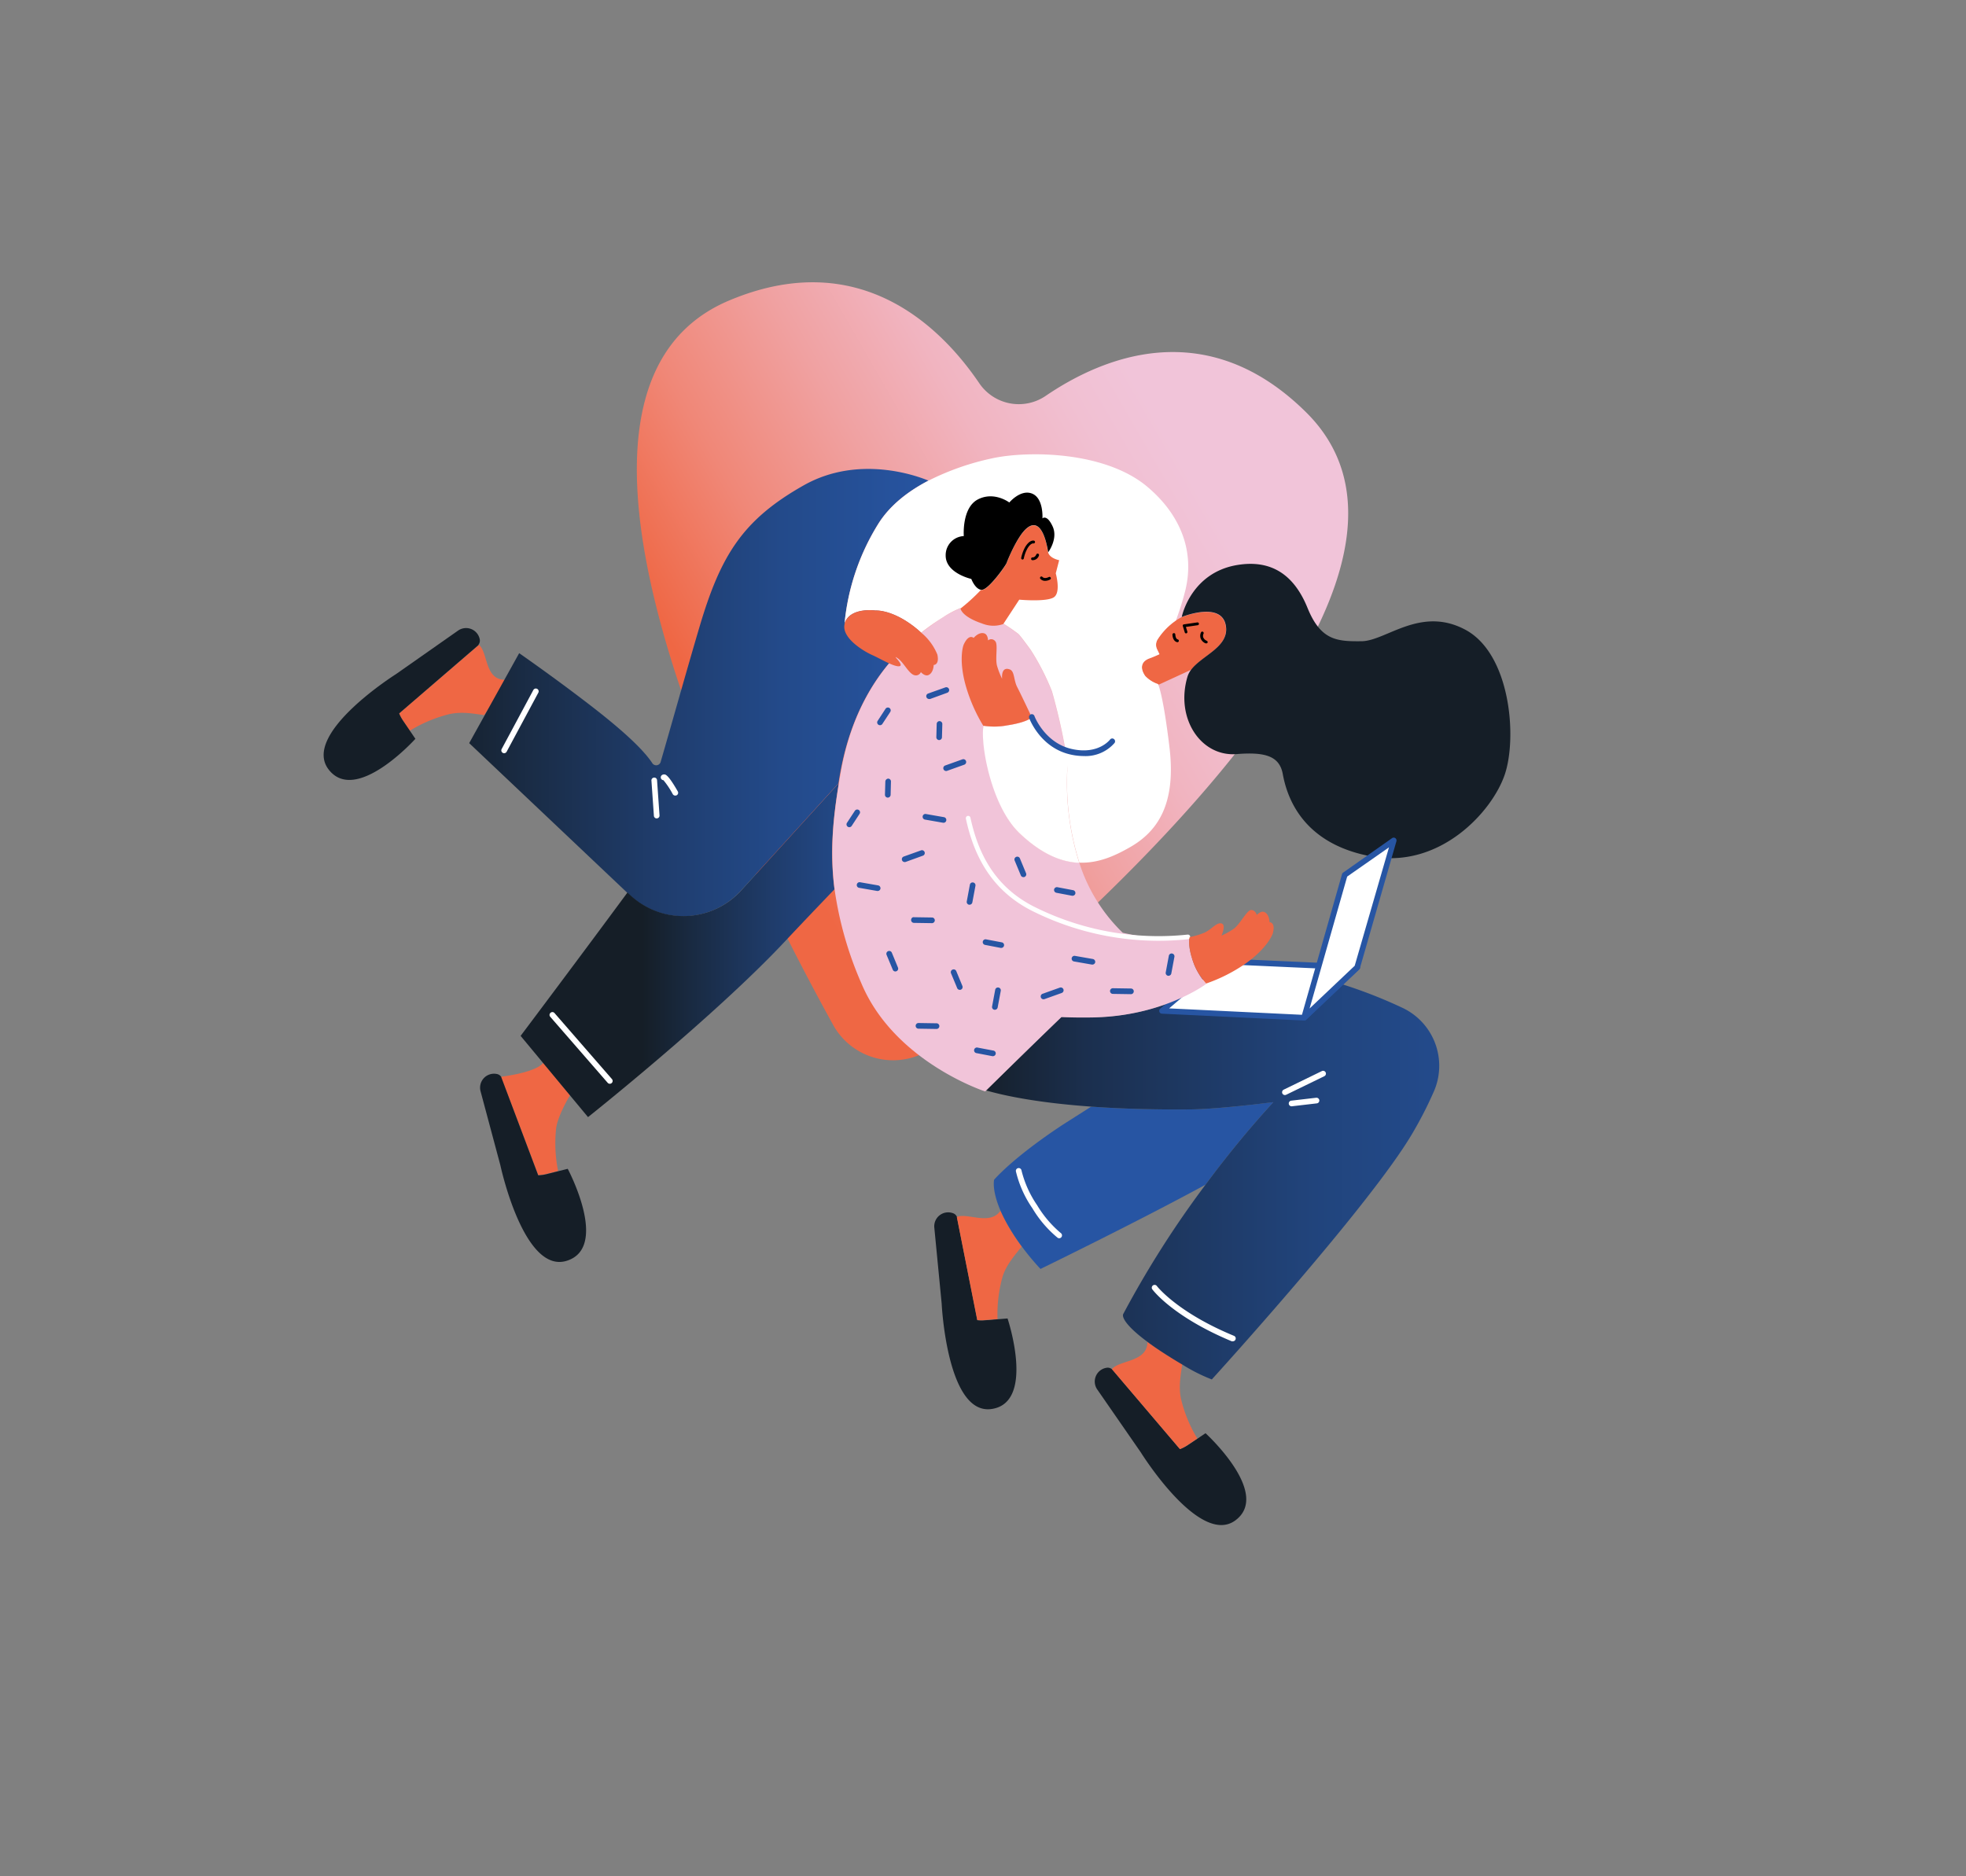 <svg xmlns="http://www.w3.org/2000/svg" xmlns:xlink="http://www.w3.org/1999/xlink" viewBox="0 0 423.21 403.97"><rect x="0" y="0" width="423.21" height="403.97" fill="#808080" stroke="none"/><defs><style>.cls-1{fill:url(#linear-gradient);}.cls-2{fill:#ef6744;}.cls-3{fill:#151e27;}.cls-4{fill:url(#linear-gradient-2);}.cls-5{fill:url(#linear-gradient-3);}.cls-6{fill:#2755a3;}.cls-7{fill:url(#linear-gradient-4);}.cls-8{fill:#fff;}.cls-11,.cls-9{fill:none;}.cls-10{fill:#f1c4d9;}.cls-11{stroke:#fff;stroke-linecap:round;stroke-linejoin:round;}</style><linearGradient id="linear-gradient" x1="146.46" y1="163.67" x2="280.94" y2="86.02" gradientUnits="userSpaceOnUse"><stop offset="0.07" stop-color="#ef6744"/><stop offset="0.25" stop-color="#f08777"/><stop offset="0.43" stop-color="#f0a1a1"/><stop offset="0.58" stop-color="#f1b4c0"/><stop offset="0.72" stop-color="#f1c0d2"/><stop offset="0.81" stop-color="#f1c4d9"/></linearGradient><linearGradient id="linear-gradient-2" x1="48.05" y1="149.09" x2="208.18" y2="149.09" gradientUnits="userSpaceOnUse"><stop offset="0.28" stop-color="#151e27"/><stop offset="0.39" stop-color="#192a41"/><stop offset="0.58" stop-color="#1f3c6b"/><stop offset="0.75" stop-color="#234a8a"/><stop offset="0.9" stop-color="#26529c"/><stop offset="1" stop-color="#2755a3"/></linearGradient><linearGradient id="linear-gradient-3" x1="112.08" y1="204.57" x2="205.56" y2="204.57" xlink:href="#linear-gradient-2"/><linearGradient id="linear-gradient-4" x1="12.52" y1="251.67" x2="2470.02" y2="251.67" gradientUnits="userSpaceOnUse"><stop offset="0.08" stop-color="#151e27"/><stop offset="0.09" stop-color="#1b2f4e"/><stop offset="0.11" stop-color="#21447c"/><stop offset="0.13" stop-color="#255098"/><stop offset="0.14" stop-color="#2755a3"/></linearGradient></defs><title>Craftwork_illustrations</title><g id="background"><path class="cls-1" d="M201.53,225a14.75,14.75,0,0,1-22.19-4.34c-20.93-37.93-69.48-136.29-22.29-156,28-11.74,45.55,5.76,53.75,17.85a10.28,10.28,0,0,0,14.32,2.71c12-8.17,34.42-17.82,56,3.51C317.5,124.63,235.26,197.65,201.53,225Z"/></g><g id="character"><path class="cls-2" d="M116.92,228.83s-.88,1.9-9.06,3l0,.06L115.85,253a8.67,8.67,0,0,0,1.75-.24l2.54-.64a30.23,30.23,0,0,1-.42-9.23c.41-2.89,3-7.1,3-7.1Z"/><path class="cls-3" d="M103.46,235l4.24,15.84h0s5,23.49,14.28,20.62.23-19.81.23-19.81l-2.06.52-2.54.64a8.67,8.67,0,0,1-1.75.24l-7.95-21.11,0-.06a1.43,1.43,0,0,0-1-.65h0A3,3,0,0,0,103.46,235Z"/><path class="cls-2" d="M108.67,146.35c-4.39,0-3.6-6-5.61-7.54l0,.07L85.92,153.6a8.57,8.57,0,0,0,.83,1.55l1.48,2.17a30.19,30.19,0,0,1,8.51-3.57c2.85-.61,5.35-.05,7.49.21A68.53,68.53,0,0,0,108.67,146.35Z"/><path class="cls-3" d="M98.62,135.76l-13.43,9.42h0S64.87,158,70.73,165.66s18.69-6.59,18.69-6.59l-1.19-1.75-1.48-2.17a8.57,8.57,0,0,1-.83-1.55L103,138.88l0-.07a1.47,1.47,0,0,0,.28-1.13h0A3,3,0,0,0,98.62,135.76Z"/><path class="cls-4" d="M194.94,139.06c.45-.41.9-.81,1.35-1.19.71-.61,1.38-1.15,2-1.65h0a21.78,21.78,0,0,0-2.57-2.06c-4.3-2.95-7.26-2.72-7.26-2.72s-5.21-.74-6.55,2.49a2.11,2.11,0,0,0-.12.43h0A49.46,49.46,0,0,1,189,112.87c2.55-4.12,6.56-7.15,10.86-9.39-2.39-1-15-5.66-26.82,1-13.18,7.44-17.9,15.06-22.48,30.55-2.86,9.68-6.21,21.69-8.32,28.92a1,1,0,0,1-1.86.3c-2.62-3.92-9.09-9.18-14.4-13.23-7.22-5.53-14.22-10.39-14.22-10.39L101,160l34,32.19.49.46a16.79,16.79,0,0,0,24-.9l21-23.09c.12-.75.24-1.49.38-2.25C183.18,153.54,188.75,144.8,194.94,139.06Z"/><path class="cls-5" d="M180.56,168.63l-21,23.09a16.79,16.79,0,0,1-24,.9l-.49-.46c-10.06,13.65-23,30.87-23,30.87l14.51,17.49s27.23-21.64,42.42-37.86c3.34-3.57,7-7.39,10.63-11.19C178.61,183.49,179.29,176.36,180.56,168.63Z"/><path class="cls-3" d="M201.13,264.37l1.58,16.32h0s1.13,24,10.7,22.68,3.48-19.5,3.48-19.5l-2.12.17-2.61.21a8.62,8.62,0,0,1-1.76,0L206,262.08l0-.07a1.43,1.43,0,0,0-.85-.8h0A3,3,0,0,0,201.13,264.37Z"/><path class="cls-3" d="M236.24,299.22l9.34,13.49h0s12.69,20.41,20.4,14.6-6.47-18.73-6.47-18.73l-1.76,1.18-2.18,1.46A8.61,8.61,0,0,1,254,312l-14.61-17.18-.07-.05a1.39,1.39,0,0,0-1.13-.28h0A3,3,0,0,0,236.24,299.22Z"/><path class="cls-2" d="M215.38,260.66c-2.27,3.3-7.14.38-9.4,1.35l0,.07,4.38,22.13a8.62,8.62,0,0,0,1.76,0l2.61-.21a30.39,30.39,0,0,1,1.1-9.17c.84-2.65,2.81-4.76,4.1-6.46a45.76,45.76,0,0,1-2.61-3.91A34.55,34.55,0,0,1,215.38,260.66Z"/><path class="cls-6" d="M256.27,238.86c-8.4.07-15.46-.17-21.37-.6-2,1.28-4.14,2.63-6.28,4C217.89,249.36,214,254,214,254s-.56,2.14,1.37,6.65a34.55,34.55,0,0,0,2,3.84,45.76,45.76,0,0,0,2.61,3.91,54.59,54.59,0,0,0,4,4.81s20.57-10,35.53-18.14a217.26,217.26,0,0,1,14.61-17.78S262.51,238.8,256.27,238.86Z"/><path class="cls-2" d="M247,288.93h0c0,4.39-6.1,3.87-7.65,5.87l.07.05L254,312a8.61,8.61,0,0,0,1.56-.82l2.18-1.46a29.68,29.68,0,0,1-3.51-8.54c-.59-2.82,0-5.27.24-7.4-.78-.45-1.62-1-2.56-1.55C249.92,291,248.31,289.92,247,288.93Z"/><path class="cls-2" d="M247,288.93c1.33,1,2.94,2.09,4.93,3.33.94.59,1.78,1.1,2.56,1.55,0,0,0-.06,0-.09A72.22,72.22,0,0,0,247,288.93Z"/><path class="cls-7" d="M301.92,217a104.14,104.14,0,0,0-28-8.63c-7-1.12-12.74-1.73-17.29-2,.13.44.3.91.49,1.42a14.38,14.38,0,0,0,2.55,4s-9.19,7-24.39,7.23c-2.42,0-4.68,0-6.79-.08-7.52,7.25-15,14.64-16.23,15.83,4,1.16,11.18,2.67,22.66,3.49,5.91.43,13,.67,21.37.6,6.24-.06,17.82-1.56,17.82-1.56a217.26,217.26,0,0,0-14.61,17.78,213.41,213.41,0,0,0-17.7,27.82c-.35.66.57,2.58,5.2,6,1.33,1,2.94,2.09,4.93,3.33.94.59,1.78,1.1,2.56,1.55a36.49,36.49,0,0,0,6.37,3.22s34.31-37.67,43.32-53.22a84.54,84.54,0,0,0,4.55-8.94A13.8,13.8,0,0,0,301.92,217Z"/><path class="cls-8" d="M228,266.6a.59.59,0,0,1-.35-.12,24.32,24.32,0,0,1-5.41-6.33,23.46,23.46,0,0,1-3.55-7.95.6.6,0,0,1,.49-.7.61.61,0,0,1,.71.49,22.86,22.86,0,0,0,3.37,7.5,23.71,23.71,0,0,0,5.1,6,.62.62,0,0,1,.14.85A.61.61,0,0,1,228,266.6Z"/><path class="cls-8" d="M265.37,288.78a.46.46,0,0,1-.23,0C252.28,283.42,248,277.57,248,277.52a.61.61,0,0,1,1.06-.6c.12.16,4.52,5.71,16.57,10.69a.6.6,0,0,1,.33.79A.59.59,0,0,1,265.37,288.78Z"/><path class="cls-8" d="M141.37,176.21a.61.61,0,0,1-.61-.57l-.53-7.57a.6.6,0,0,1,.56-.65.59.59,0,0,1,.65.56l.53,7.57a.6.6,0,0,1-.56.65Z"/><path class="cls-8" d="M145.35,171.29a.62.62,0,0,1-.53-.31,18.25,18.25,0,0,0-2-3,.64.64,0,0,1-.4-.18.6.6,0,0,1,0-.86.77.77,0,0,1,.6-.2c.26,0,.86.11,2.88,3.65a.6.6,0,0,1-.23.83A.61.61,0,0,1,145.35,171.29Z"/><path class="cls-8" d="M108.53,162.17a.59.59,0,0,1-.29-.07.61.61,0,0,1-.25-.83l6.8-12.67a.61.61,0,1,1,1.07.58l-6.8,12.67A.61.61,0,0,1,108.53,162.17Z"/><path class="cls-8" d="M131.27,233.34a.6.6,0,0,1-.46-.21l-12.36-14.21a.61.61,0,0,1,.06-.86.6.6,0,0,1,.86.06l12.36,14.21a.61.61,0,0,1-.06.86A.62.62,0,0,1,131.27,233.34Z"/><path class="cls-2" d="M263.86,134.79c-.88-5.43-9.5-1.91-9.5-1.91v0a10.47,10.47,0,0,0-1.26.75,14.33,14.33,0,0,0-3.94,4.08,2.2,2.2,0,0,0-.11,2.11l.51,1.06s-1.23.57-2.13.89c-1.85.67-2.08,2.16-.93,3.81a6.72,6.72,0,0,0,2.75,1.74l.21.08,7-3.22C258.83,141.07,264.59,139.3,263.86,134.79Z"/><path class="cls-3" d="M315.43,135.58c-9.66-5.16-17.07,2.43-22.33,2.48s-8.78-.13-11.64-7.18-7.71-10.44-15.07-9.24c-9.84,1.6-11.92,10.75-12,11.2v0s8.62-3.52,9.5,1.91c.73,4.51-5,6.28-7.41,9.35a4.71,4.71,0,0,0-.85,1.57c-2.68,9,2.89,17.3,10.57,16.69,6.12-.49,9.23.4,9.94,4.31.93,5.09,4.31,15,19.08,17.72s26.11-9.71,28.75-17.77S325.1,140.74,315.43,135.58Z"/><path class="cls-8" d="M276.59,235.77a.61.61,0,0,1-.54-.34.62.62,0,0,1,.28-.82l8.22-4a.61.61,0,0,1,.53,1.1l-8.22,4A.66.66,0,0,1,276.59,235.77Z"/><path class="cls-8" d="M278,238.19a.61.61,0,0,1-.07-1.21l5.4-.63a.62.62,0,0,1,.67.53.61.61,0,0,1-.53.68l-5.4.63Z"/><polygon class="cls-8" points="292.15 208.28 262.59 206.94 250.12 217.64 280.72 219.13 292.15 208.28"/><path class="cls-6" d="M280.72,219.73h0l-30.61-1.48a.61.61,0,0,1-.54-.41.61.61,0,0,1,.18-.66l12.48-10.7a.53.53,0,0,1,.42-.14l29.56,1.33a.61.61,0,0,1,.54.4.58.58,0,0,1-.15.65l-11.44,10.85A.57.57,0,0,1,280.72,219.73Zm-29.05-2.62,28.82,1.39,10.21-9.67-27.89-1.26Z"/><polygon class="cls-8" points="280.72 219.13 289.47 188.38 300.02 180.95 292.15 208.28 280.72 219.13"/><path class="cls-6" d="M280.72,219.73a.61.61,0,0,1-.32-.08.63.63,0,0,1-.27-.69l8.76-30.75a.59.59,0,0,1,.23-.33l10.55-7.43a.61.61,0,0,1,.93.67l-7.86,27.33a.59.59,0,0,1-.17.27l-11.44,10.85A.57.57,0,0,1,280.72,219.73Zm9.28-31-8.09,28.4,9.71-9.2L299,182.44Z"/><path class="cls-9" d="M221.42,139.08l-.07.07.49.74Z"/><path class="cls-9" d="M227.14,150.23l-.71-1.4c.34.86.67,1.75,1,2.67Z"/><path class="cls-9" d="M229.73,166a26.9,26.9,0,0,0-.43-4.67c-4.64-1.17-7.3-7-7.3-7s-9.58-2.09-10.3,1.87,1.69,17.39,7.77,23.17c4.78,4.55,9.05,6.23,12.86,6.37A57,57,0,0,1,229.73,166Z"/><path class="cls-10" d="M257.1,207.74c-.19-.51-.36-1-.49-1.42-1-3.11-.52-4.61-.52-4.61a34.49,34.49,0,0,1-9.48,0c-1.24-.13-3-.46-4.92-.88a36.27,36.27,0,0,1-9.36-15.09c-3.81-.14-8.08-1.82-12.86-6.37-6.08-5.78-8.36-20.09-7.77-23.17,0,0,1.64.6,5.35-.05,4.93-.86,4.95-1.82,4.95-1.82s2.66,5.8,7.3,7a126.1,126.1,0,0,0-2.87-12.46,52.09,52.09,0,0,0-4.59-8.94s-2.27-3.12-2.63-3.4a37.63,37.63,0,0,0-3.22-2.22,7.43,7.43,0,0,1-5.42-.43c-3.7-1.54-3.81-2.94-3.81-2.94a27.22,27.22,0,0,0-5.83,3.37l-.19.13-.92.67-.29.22c-.4.29-.8.6-1.22.93-.64.5-1.31,1-2,1.65-.45.38-.9.78-1.35,1.19-6.19,5.74-11.76,14.48-14,27.32-.14.76-.26,1.5-.38,2.25-1.27,7.73-1.95,14.86-.92,22.84a77.47,77.47,0,0,0,5.81,20.31c7.13,16.86,26.6,23.17,26.6,23.17l.19-.18c1.2-1.19,8.71-8.58,16.23-15.83,2.11.09,4.37.13,6.79.08,15.2-.28,24.39-7.23,24.39-7.23A14.38,14.38,0,0,1,257.1,207.74Z"/><path class="cls-8" d="M247,104.82c-9.24-7.78-25.92-7.77-33.42-6.14a56.67,56.67,0,0,0-13.7,4.8c-4.3,2.24-8.31,5.27-10.86,9.39a49.46,49.46,0,0,0-7.23,21.49h0a2.11,2.11,0,0,1,.12-.43c1.34-3.23,6.55-2.49,6.55-2.49s3-.23,7.26,2.72a21.78,21.78,0,0,1,2.57,2.06A52.94,52.94,0,0,1,203,132.9a21.54,21.54,0,0,1,3.78-2s.11,1.4,3.81,2.94a7.43,7.43,0,0,0,5.42.43,37.63,37.63,0,0,1,3.22,2.22c.36.28,2.63,3.4,2.63,3.4a52.09,52.09,0,0,1,4.59,8.94,126.1,126.1,0,0,1,2.87,12.46,26.9,26.9,0,0,1,.43,4.67,57,57,0,0,0,2.6,19.77c4.19.16,7.81-1.55,10.93-3.34,6-3.43,9.91-9.37,8.47-21.45-1.23-10.28-2.2-13.06-2.47-13.66a6.72,6.72,0,0,1-2.75-1.74c-1.15-1.65-.92-3.14.93-3.81.9-.32,2.13-.89,2.13-.89l-.51-1.06a2.2,2.2,0,0,1,.11-2.11,14.33,14.33,0,0,1,3.94-4.08,59.43,59.43,0,0,0,2.08-6.68C257.18,118.45,254,110.73,247,104.82Z"/><path class="cls-2" d="M201.78,140.93a11.93,11.93,0,0,0-3.47-4.71,21.78,21.78,0,0,0-2.57-2.06c-4.3-2.95-7.26-2.72-7.26-2.72s-5.21-.74-6.55,2.49a2.11,2.11,0,0,0-.12.43c-.72,3.07,4.39,6,5.94,6.67s4.83,2.67,5.9,2.4-1.87-2.68-.46-1.74,2.47,3.51,3.78,3.71a1.15,1.15,0,0,0,1.26-.69s.87,1,1.66.62c1.09-.51,1.1-2.16,1.1-2.16S202.27,143.19,201.78,140.93Z"/><path d="M255.34,136.38a.32.32,0,0,1-.3-.21l-.41-1.35a.32.32,0,0,1,0-.25.31.31,0,0,1,.21-.14l2.9-.42a.3.3,0,1,1,.09.6l-2.55.37.31,1a.3.3,0,0,1-.2.38Z"/><path d="M253.39,138.26h0s-.92-.12-1-1.61a.31.31,0,0,1,.28-.33.29.29,0,0,1,.33.28c.07,1,.49,1.06.51,1.06a.32.32,0,0,1,.25.35A.31.31,0,0,1,253.39,138.26Z"/><path d="M259.66,138.52l-.13,0a1.89,1.89,0,0,1-1.08-1.09,1.7,1.7,0,0,1,.09-1.28.29.29,0,0,1,.4-.13.31.31,0,0,1,.14.41,1.11,1.11,0,0,0-.06.81,1.38,1.38,0,0,0,.77.73.31.31,0,0,1,.15.41A.3.3,0,0,1,259.66,138.52Z"/><path class="cls-11" d="M255.71,201.72a60.27,60.27,0,0,1-33.21-6c-9-4.5-12.48-12.14-14.09-19.56"/><path class="cls-8" d="M229.73,166c.14-5.19-.26-4.62-.26-4.62-4.38-1-7-6.1-7.42-6.9-.24.24-1.38,1.11-5.22,1.7a15,15,0,0,1-5.13.09c-.7,4,1.71,17.37,7.77,23.13,4.78,4.55,9.05,6.23,12.86,6.37A57,57,0,0,1,229.73,166Z"/><path class="cls-2" d="M219,148c-.82-1.55-.57-3.46-1.61-3.86-2-.76-1.67,2-1.67,2a16.54,16.54,0,0,1-1.07-2.71c-.49-1.63.25-4.69-.41-5.37a1.07,1.07,0,0,0-1.55-.18s0-1.32-.88-1.53c-1.17-.3-2.22,1-2.22,1s-1-1-2.12,1.39c-.33.72-1,3.87.42,8.89a35.1,35.1,0,0,0,3.77,8.62h.07a15,15,0,0,0,5.13-.09c3.84-.59,5-1.46,5.23-1.7l0-.06S219.81,149.55,219,148Z"/><path class="cls-6" d="M233.26,162.78a12.82,12.82,0,0,1-2.87-.34c-6.43-1.47-8.75-7.59-8.85-7.85a.63.63,0,0,1,.36-.79.61.61,0,0,1,.78.36c0,.06,2.21,5.77,8,7.09s8.24-2,8.26-2a.59.59,0,0,1,.85-.13.61.61,0,0,1,.13.85A8.28,8.28,0,0,1,233.26,162.78Z"/><path class="cls-6" d="M203.13,177.14H203l-3.89-.68a.61.61,0,0,1-.49-.71.59.59,0,0,1,.7-.49l3.89.68a.61.61,0,0,1-.1,1.21Z"/><path class="cls-6" d="M188.93,191.83h-.11l-3.89-.68a.6.6,0,0,1-.49-.7.61.61,0,0,1,.7-.5l3.89.68a.62.62,0,0,1,.5.71A.61.61,0,0,1,188.93,191.83Z"/><path class="cls-6" d="M200,150.5a.61.61,0,0,1-.57-.4.6.6,0,0,1,.36-.78L203.5,148a.61.61,0,0,1,.42,1.15l-3.71,1.35A.78.78,0,0,1,200,150.5Z"/><path class="cls-6" d="M194.74,185.6a.6.6,0,0,1-.57-.4.61.61,0,0,1,.37-.78l3.72-1.33a.6.6,0,0,1,.77.36.6.6,0,0,1-.36.78L195,185.56A.52.52,0,0,1,194.74,185.6Z"/><path class="cls-6" d="M203.66,166a.61.61,0,0,1-.21-1.18l3.72-1.33a.61.61,0,0,1,.78.37.62.62,0,0,1-.37.78l-3.72,1.33A.64.64,0,0,1,203.66,166Z"/><path class="cls-6" d="M235.16,207.68h-.11l-3.89-.68a.61.61,0,0,1,.21-1.2l3.89.68a.63.63,0,0,1,.5.71A.62.62,0,0,1,235.16,207.68Z"/><path class="cls-6" d="M224.63,215.15a.61.61,0,0,1-.21-1.18l3.72-1.33a.61.61,0,0,1,.41,1.15l-3.72,1.33A.69.69,0,0,1,224.63,215.15Z"/><path class="cls-6" d="M191.1,171.73h0a.61.61,0,0,1-.6-.63l.08-2.86a.67.67,0,0,1,.62-.6.61.61,0,0,1,.59.63l-.07,2.86A.62.62,0,0,1,191.1,171.73Z"/><path class="cls-6" d="M202.16,159.34h0a.61.61,0,0,1-.6-.62l.08-2.87a.61.61,0,0,1,.61-.59h0a.62.62,0,0,1,.6.62l-.08,2.87A.61.61,0,0,1,202.16,159.34Z"/><path class="cls-6" d="M182.83,178.1a.58.58,0,0,1-.33-.1.61.61,0,0,1-.18-.84l1.7-2.59a.61.61,0,0,1,.84-.18.6.6,0,0,1,.17.84l-1.69,2.59A.61.61,0,0,1,182.83,178.1Z"/><path class="cls-6" d="M189.43,156.14a.6.6,0,0,1-.5-.94l1.69-2.59a.61.61,0,0,1,.84-.18.62.62,0,0,1,.18.85l-1.7,2.59A.61.61,0,0,1,189.43,156.14Z"/><path class="cls-6" d="M208.71,194.79h-.11a.61.61,0,0,1-.49-.71l.67-3.59a.6.6,0,0,1,.71-.49.61.61,0,0,1,.49.71l-.67,3.59A.62.62,0,0,1,208.71,194.79Z"/><path class="cls-6" d="M200.61,198.76h0l-3.88-.06a.61.61,0,0,1-.6-.62c0-.34.28-.67.61-.6l3.89.06a.61.61,0,0,1,.6.62A.62.62,0,0,1,200.61,198.76Z"/><path class="cls-6" d="M251.54,210.09h-.11a.62.62,0,0,1-.49-.71l.67-3.6a.6.6,0,0,1,.71-.48.61.61,0,0,1,.49.71l-.67,3.59A.62.62,0,0,1,251.54,210.09Z"/><path class="cls-6" d="M243.44,214.05h0l-3.88-.06a.61.61,0,0,1,0-1.22h0l3.89.06a.61.61,0,0,1,0,1.22Z"/><path class="cls-6" d="M214.16,217.41h-.11a.61.61,0,0,1-.49-.71l.67-3.59a.6.6,0,0,1,.71-.49.61.61,0,0,1,.49.71l-.67,3.59A.62.62,0,0,1,214.16,217.41Z"/><path class="cls-6" d="M201.6,221.54h0l-3.88-.06a.61.61,0,0,1,0-1.22h0l3.88.06a.61.61,0,0,1,0,1.22Z"/><path class="cls-6" d="M215.54,204.09h-.12l-3.38-.65a.61.61,0,0,1-.48-.71.6.6,0,0,1,.71-.48l3.38.64a.6.6,0,0,1,.48.71A.61.61,0,0,1,215.54,204.09Z"/><path class="cls-6" d="M213.74,227.4h-.11l-3.38-.65a.61.61,0,1,1,.23-1.19l3.38.64a.61.61,0,0,1,.48.71A.62.62,0,0,1,213.74,227.4Z"/><path class="cls-6" d="M206.61,213.12a.6.6,0,0,1-.56-.37l-1.33-3.2a.6.6,0,0,1,.33-.79.61.61,0,0,1,.8.32l1.32,3.2a.61.61,0,0,1-.33.8A.59.59,0,0,1,206.61,213.12Z"/><path class="cls-6" d="M230.89,192.86h-.11l-3.38-.64a.63.63,0,0,1-.49-.72.62.62,0,0,1,.72-.48l3.37.64a.62.62,0,0,1,.49.71A.61.61,0,0,1,230.89,192.86Z"/><path class="cls-6" d="M220.31,188.85a.61.61,0,0,1-.56-.37l-1.33-3.2a.6.6,0,0,1,.33-.79.61.61,0,0,1,.8.33l1.32,3.19a.61.61,0,0,1-.32.8A.67.67,0,0,1,220.31,188.85Z"/><path class="cls-6" d="M192.74,209.16a.6.6,0,0,1-.56-.38l-1.33-3.19a.61.61,0,0,1,1.13-.47l1.32,3.2a.6.6,0,0,1-.33.79A.59.59,0,0,1,192.74,209.16Z"/><path class="cls-2" d="M273.29,198.55s0-1.65-1.09-2.17c-.79-.37-1.66.62-1.66.62s-.27-1.07-1.21-1.07-2.42,3.16-3.83,4.1a16.72,16.72,0,0,1-2.56,1.41s1.08-2.35,0-2.62-2.08,1.27-3.69,2a17,17,0,0,1-3.16.94s-.58,1.95,1,6a14.38,14.38,0,0,0,2.55,4,34.94,34.94,0,0,0,8.4-4.24c4.3-3,5.87-6,6-6.76C274.57,198.53,273.29,198.55,273.29,198.55Z"/><path class="cls-9" d="M225.63,119s-.08-.61-.26-1.42A12.57,12.57,0,0,0,225.63,119Z"/><path class="cls-2" d="M228,120.61s-2-.37-2.37-1.65a12.57,12.57,0,0,1-.26-1.42c-.49-2.24-1.77-6.08-4.49-3.64-1.94,1.74-4,6.75-4.18,7.32s-3.9,5.8-5.33,5.8a1.43,1.43,0,0,1-.22,0,39.85,39.85,0,0,1-4.38,4s.17,1.72,4.67,3.23a6.4,6.4,0,0,0,4.53.11l3.44-5.25s6,.55,7.5-.55.36-5.12.36-5.12Z"/><path d="M226.59,113.33c-1.24-2.67-2.19-1.72-2.19-1.72s.29-4.28-2.19-5.32-4.94,1.9-4.94,1.9-3.24-2.47-6.75-.67-3.05,7.9-3.05,7.9a4.1,4.1,0,0,0-3.9,4.09c-.09,3.9,5.52,5.14,5.52,5.14s.77,2.09,2.06,2.33a1.43,1.43,0,0,0,.22,0c1.43,0,5.14-5.23,5.33-5.8s2.24-5.58,4.18-7.32c2.72-2.44,4,1.4,4.49,3.64.18.81.26,1.42.26,1.42S227.83,116,226.59,113.33Z"/><path d="M225,125.06a1.34,1.34,0,0,1-1.06-.45.31.31,0,0,1,.06-.43.3.3,0,0,1,.42.06s.41.46,1.35,0a.3.3,0,1,1,.26.54A2.32,2.32,0,0,1,225,125.06Z"/><path d="M220.13,120.47h-.06a.31.31,0,0,1-.24-.36,8.43,8.43,0,0,1,.76-2.16c1-1.8,1.93-1.57,2-1.54a.3.3,0,0,1,.2.38.31.31,0,0,1-.37.21s-.62-.08-1.33,1.24a7.44,7.44,0,0,0-.7,2A.31.31,0,0,1,220.13,120.47Z"/><path d="M222.37,120.61h-.17a.3.3,0,0,1-.23-.36.3.3,0,0,1,.35-.24c.06,0,.48,0,.76-.62a.3.3,0,0,1,.4-.17.3.3,0,0,1,.16.4A1.41,1.41,0,0,1,222.37,120.61Z"/></g></svg>